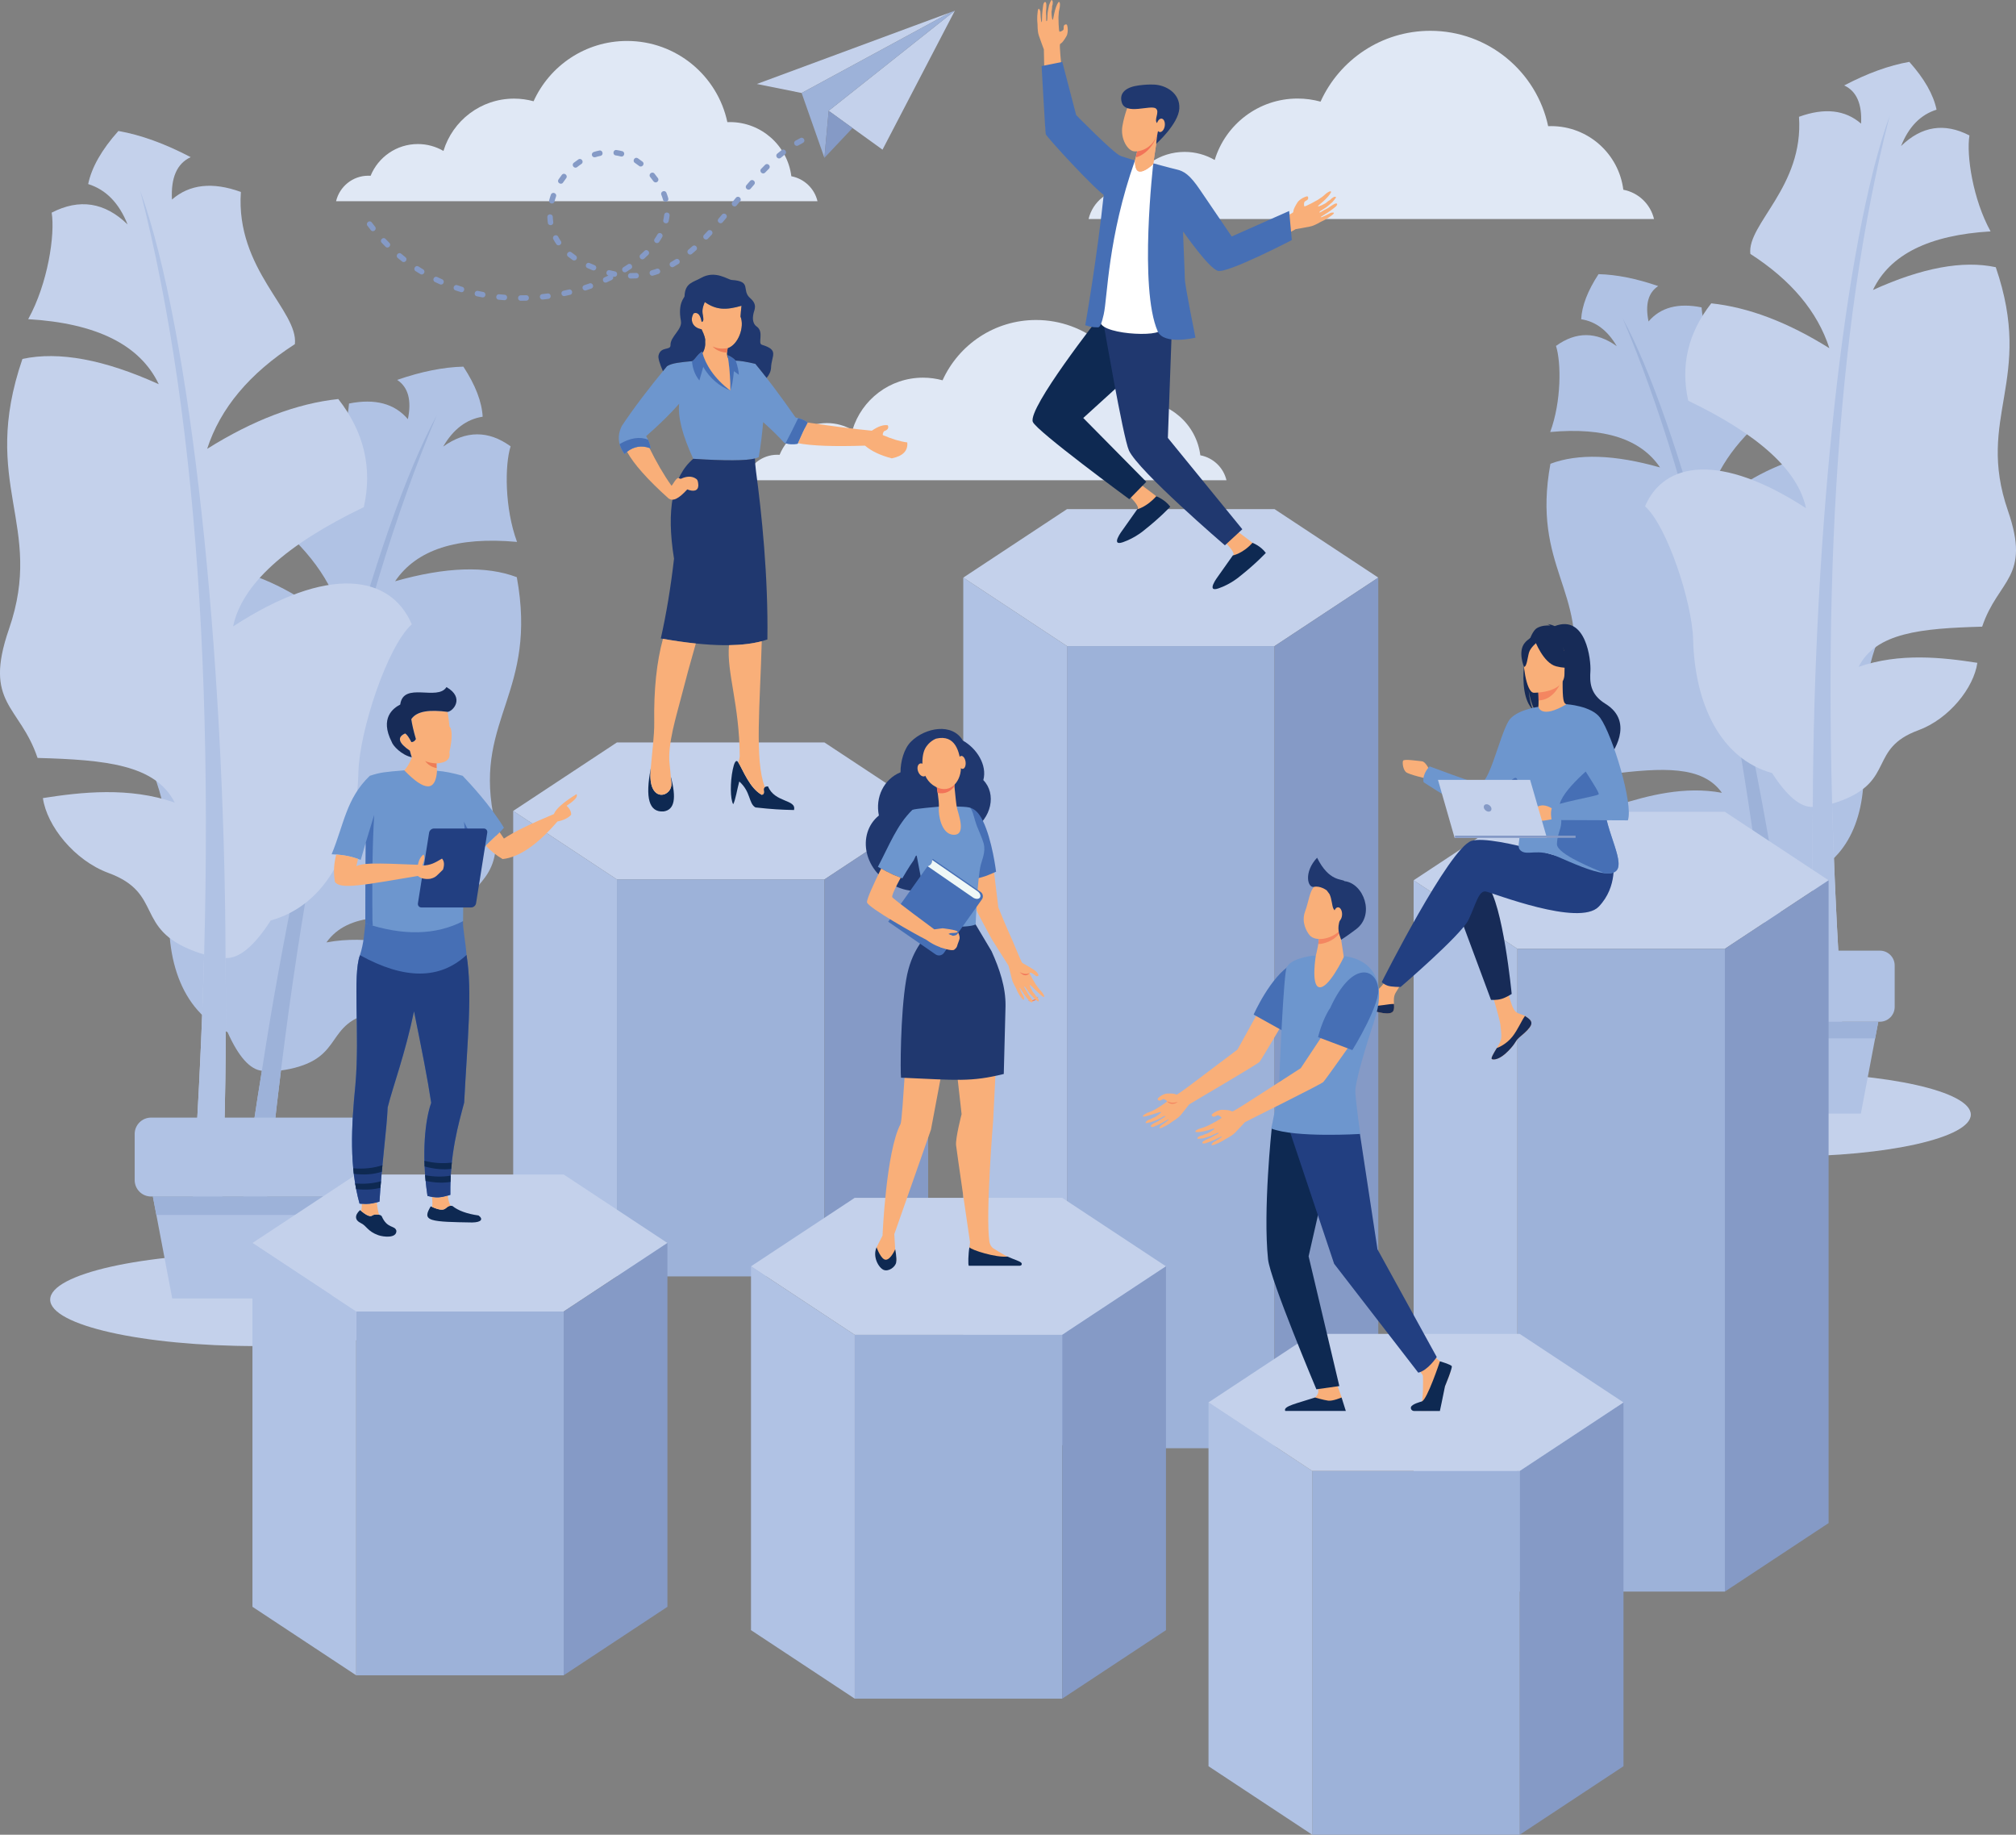 <?xml version="1.0" encoding="UTF-8"?><svg id="a" xmlns="http://www.w3.org/2000/svg" viewBox="0 0 1715.87 1561.21"><rect x="0" y="0" width="1715.87" height="1561.21" fill="#808080" stroke="none"/><path d="M695.77,171.22H286.04c2.94-12.45,14.12-21.71,27.47-21.71,.64,0,1.28,.02,1.92,.07,6.47-15.84,22.03-27.01,40.21-27.01,7.95,0,15.39,2.15,21.8,5.87,7.81-25.76,31.74-44.52,60.06-44.52,5.76,0,11.34,.79,16.64,2.24,13.7-30.26,44.17-51.31,79.55-51.31,41.96,0,77.01,29.62,85.38,69.09,.71-.02,1.41-.05,2.12-.05,26.88,0,49.07,20.1,52.34,46.09,10.97,2.06,19.7,10.44,22.25,21.22Z" style="fill:#e0e8f5; fill-rule:evenodd;"/><path d="M1407.79,186.38h-481.28c3.46-14.63,16.59-25.5,32.26-25.5,.75,0,1.51,.03,2.26,.09,7.6-18.61,25.88-31.72,47.22-31.72,9.34,0,18.08,2.52,25.61,6.89,9.18-30.26,37.28-52.29,70.54-52.29,6.77,0,13.33,.92,19.55,2.63,16.1-35.55,51.88-60.27,93.44-60.27,49.29,0,90.45,34.8,100.29,81.16,.84-.03,1.66-.06,2.49-.06,31.58,0,57.63,23.61,61.48,54.14,12.88,2.41,23.14,12.27,26.13,24.93Z" style="fill:#e0e8f5; fill-rule:evenodd;"/><path d="M1043.88,408.66h-409.73c2.94-12.45,14.12-21.71,27.47-21.71,.64,0,1.28,.02,1.92,.07,6.47-15.84,22.03-27.01,40.2-27.01,7.95,0,15.39,2.15,21.8,5.87,7.81-25.76,31.74-44.52,60.06-44.52,5.76,0,11.34,.79,16.64,2.24,13.71-30.26,44.17-51.31,79.55-51.31,41.96,0,77.01,29.62,85.38,69.09,.71-.02,1.41-.05,2.12-.05,26.88,0,49.07,20.1,52.34,46.09,10.97,2.06,19.7,10.44,22.25,21.22Z" style="fill:#e0e8f5; fill-rule:evenodd;"/><path d="M201.97,485.48c-22.71,21.43-33.02,47.1-30.94,77.02,53.7,36.58,81.47,70.83,83.3,102.76-63.09-56.16-110.5-56.01-131.84-21.52,15.75,19.06,26.77,84.83,22.96,115.1-6.72,53.47,7.84,101.44,48.24,119.48,9.27,20.75,19,31.7,29.2,32.83-9.78,59.89-18.02,120.69-24.71,182.38,6.83,3.52,16.59,3.14,21.79-.38,2.08-24.05,3.61-41.01,5.18-52.38,4.14-44.79,8.8-88.09,13.98-129.92,2.5-.29,4.97-.7,7.42-1.23,47.24-9.92,29.15-39.4,72.37-48.27,26.6-5.45,50.8-27.91,56.81-48-27.69-8.73-62.55-18.04-97.91-11.42,18.38-25.82,55.7-23.88,106.33-17.65,19.13-37.18,46.3-33.78,35.53-91.96-15.01-81.09,38.03-103.57,20.19-201.19-26.09-9.87-60.61-8.71-103.58,3.47,18.22-26.96,52.81-38.12,103.77-33.48-10.59-28.59-10.5-65.56-5.46-81.33-18.92-13.68-38.05-13.6-57.4,.22,8.65-14.83,19.85-23.3,33.61-25.42-.68-12.71-6.15-26.9-16.4-42.6-16.96,.39-35.75,4.15-56.37,11.27,9.39,6.19,12.44,17.33,9.12,33.42-11.3-13.29-28-17.73-50.09-13.31-4.66,57.96-56.02,81.47-56.89,106.44,30.25,26.64,47.96,55.69,53.14,87.15-30.81-26.43-61.27-43.58-91.36-51.44Z" style="fill:#b0c2e4; fill-rule:evenodd;"/><path d="M198.18,1093.51c6.69-61.69,14.93-122.49,24.71-182.38,34.88-226.21,95.8-459.87,148.82-557.65-70.75,166.75-119.6,395.84-146.56,687.27-1.57,11.37-3.09,28.33-5.18,52.38-5.2,3.52-14.97,3.9-21.79,.38Z" style="fill:#9db2d9; fill-rule:evenodd;"/><path d="M287.93,339.55c21.92,27.99,29.17,58.65,21.73,91.97-66.69,32.05-103.78,65.89-111.27,101.53,80.59-52.5,133.94-44.27,152.1-1.81-20.97,18.78-44.56,90.96-45.43,125.68-1.53,61.34-26.08,112.88-74.63,126.31-13.97,21.79-26.79,32.46-38.46,31.99,.82,69.11-.24,138.95-3.2,209.56-8.28,2.79-19.22,.71-24.47-4.14,1.74-27.43,2.9-46.79,3.08-59.86,2.95-51.12,5.07-100.68,6.36-148.66-2.76-.75-5.48-1.64-8.15-2.65-51.5-19.2-26.11-49.32-73.28-66.65-29.02-10.67-52.44-40.07-55.8-63.71,32.66-5.12,73.5-9.67,112.17,3.8-16.3-32.2-58.64-36.37-116.71-37.96-15.21-45.11-46.38-45.91-24.36-109.58,30.69-88.75-25.21-123.08,11.49-229.96,31.05-6.67,69.72,.5,116.04,21.53-15.93-33.46-52.98-51.91-111.14-55.35,16.79-30.39,22.97-72.03,19.98-90.64,23.63-12.18,45.16-8.85,64.59,10.01-7.22-18.17-18.39-29.62-33.52-34.34,2.93-14.2,11.5-29.25,25.72-45.17,19.02,3.33,39.54,10.75,61.54,22.27-11.63,5.37-16.95,17.4-15.95,36.08,14.98-13.04,34.54-15.2,58.66-6.47-4.61,66.05,49.22,101.26,45.95,129.52-38.58,24.84-63.47,54.54-74.65,89.08,39.19-24.52,76.39-38.64,111.62-42.38Z" style="fill:#c4d1eb; fill-rule:evenodd;"/><path d="M188.78,1024.79c2.96-70.6,4.02-140.45,3.2-209.56-.79-260.62-29.64-534.07-72.7-653.18,51.29,199.78,67.33,466.03,48.11,798.74-.17,13.07-1.34,32.43-3.08,59.86,5.25,4.85,16.19,6.93,24.47,4.14Z" style="fill:#b0c2e4; fill-rule:evenodd;"/><path d="M218.39,1066.34c-97.03,0-175.68,17.7-175.68,39.53s78.66,39.53,175.68,39.53,175.68-17.7,175.68-39.53-78.65-39.53-175.68-39.53Z" style="fill:#c4d1eb; fill-rule:evenodd;"/><path d="M128.58,950.99h170.91c7.7,0,13.95,6.25,13.95,13.95v39.25c0,7.7-6.25,13.95-13.95,13.95H128.58c-7.7,0-13.95-6.25-13.95-13.95v-39.25c0-7.7,6.25-13.95,13.95-13.95Z" style="fill:#b0c2e4;"/><polygon points="130.11 1018.13 297.97 1018.13 281.49 1104.9 146.59 1104.9 130.11 1018.13" style="fill:#b0c2e4; fill-rule:evenodd;"/><polygon points="297.97 1018.13 130.11 1018.13 133.09 1033.83 294.99 1033.83 297.97 1018.13" style="fill:#9db2d9; fill-rule:evenodd;"/><path d="M1533.93,389.58c20.46,19.3,29.75,42.43,27.87,69.38-48.38,32.95-73.39,63.8-75.04,92.57,56.84-50.59,99.54-50.46,118.76-19.39-14.19,17.17-24.11,76.42-20.68,103.68,6.05,48.17-7.06,91.38-43.46,107.63-8.35,18.7-17.12,28.55-26.3,29.57,8.81,53.96,16.23,108.72,22.26,164.3-6.15,3.16-14.95,2.83-19.63-.35-1.88-21.66-3.26-36.95-4.67-47.19-3.73-40.34-7.93-79.35-12.6-117.04-2.25-.27-4.48-.64-6.69-1.11-42.56-8.94-26.26-35.49-65.2-43.48-23.96-4.91-45.76-25.15-51.17-43.24,24.94-7.87,56.35-16.25,88.2-10.29-16.56-23.26-50.17-21.52-95.78-15.9-17.23-33.49-41.7-30.43-32-82.84,13.53-73.05-34.26-93.3-18.19-181.24,23.5-8.89,54.6-7.85,93.31,3.13-16.42-24.29-47.58-34.35-93.49-30.16,9.54-25.75,9.46-59.06,4.92-73.26,17.05-12.32,34.28-12.25,51.71,.2-7.8-13.36-17.89-21-30.28-22.9,.61-11.45,5.54-24.24,14.78-38.37,15.28,.36,32.19,3.74,50.77,10.15-8.46,5.58-11.2,15.61-8.21,30.11,10.18-11.97,25.22-15.97,45.12-11.99,4.2,52.21,50.46,73.39,51.25,95.88-27.25,24-43.2,50.16-47.87,78.51,27.76-23.81,55.2-39.25,82.31-46.34Z" style="fill:#b0c2e4; fill-rule:evenodd;"/><path d="M1537.35,937.32c-6.03-55.58-13.45-110.34-22.26-164.3-31.42-203.78-86.3-414.27-134.06-502.35,63.73,150.21,107.74,356.59,132.03,619.12,1.41,10.24,2.79,25.53,4.67,47.19,4.68,3.17,13.48,3.51,19.63,.35Z" style="fill:#9db2d9; fill-rule:evenodd;"/><path d="M1456.49,258.12c-19.75,25.21-26.27,52.83-19.58,82.86,60.08,28.87,93.49,59.35,100.23,91.46-72.59-47.29-120.66-39.88-137.01-1.63,18.89,16.92,40.14,81.94,40.92,113.22,1.38,55.26,23.49,101.69,67.24,113.79,12.58,19.63,24.13,29.24,34.64,28.82-.74,62.25,.22,125.18,2.88,188.78,7.46,2.52,17.31,.64,22.05-3.73-1.57-24.71-2.62-42.15-2.77-53.93-2.66-46.05-4.57-90.7-5.73-133.92,2.49-.68,4.94-1.48,7.34-2.39,46.39-17.3,23.52-44.43,66.01-60.04,26.15-9.61,47.24-36.1,50.26-57.4-29.42-4.61-66.21-8.71-101.05,3.42,14.69-29.01,52.83-32.76,105.14-34.19,13.71-40.64,41.78-41.36,21.94-98.72-27.65-79.95,22.71-110.88-10.35-207.16-27.97-6.01-62.81,.45-104.53,19.39,14.35-30.14,47.73-46.76,100.12-49.86-15.12-27.38-20.7-64.89-18-81.65-21.28-10.98-40.68-7.97-58.19,9.02,6.5-16.37,16.57-26.68,30.2-30.94-2.64-12.79-10.36-26.35-23.17-40.69-17.13,3-35.62,9.69-55.44,20.07,10.48,4.84,15.27,15.67,14.37,32.5-13.5-11.75-31.11-13.69-52.84-5.83,4.16,59.5-44.33,91.22-41.4,116.67,34.76,22.38,57.18,49.13,67.25,80.25-35.3-22.09-68.82-34.81-100.55-38.18Z" style="fill:#c4d1eb; fill-rule:evenodd;"/><path d="M1545.81,875.41c-2.66-63.6-3.62-126.52-2.88-188.78,.71-234.78,26.7-481.12,65.5-588.41-46.21,179.97-60.65,419.82-43.34,719.54,.16,11.77,1.2,29.22,2.77,53.93-4.73,4.37-14.58,6.25-22.05,3.73Z" style="fill:#b0c2e4; fill-rule:evenodd;"/><path d="M1519.15,912.84c87.4,0,158.26,15.95,158.26,35.61s-70.86,35.6-158.26,35.6-158.26-15.94-158.26-35.6,70.86-35.61,158.26-35.61Z" style="fill:#c4d1eb; fill-rule:evenodd;"/><path d="M1600.04,808.93h-153.97c-6.91,0-12.56,5.65-12.56,12.56v35.35c0,6.91,5.65,12.56,12.56,12.56h153.97c6.91,0,12.57-5.65,12.57-12.56v-35.35c0-6.91-5.66-12.56-12.57-12.56Z" style="fill:#b0c2e4; fill-rule:evenodd;"/><polygon points="1598.66 869.41 1447.45 869.41 1462.29 947.57 1583.82 947.57 1598.66 869.41" style="fill:#b0c2e4; fill-rule:evenodd;"/><polygon points="1447.45 869.41 1598.66 869.41 1595.98 883.55 1450.13 883.55 1447.45 869.41" style="fill:#9db2d9; fill-rule:evenodd;"/><polygon points="525.08 631.75 613.38 631.75 701.68 631.75 789.98 690.04 701.68 748.33 525.08 748.33 436.78 690.04 525.08 631.75" style="fill:#c4d1eb; fill-rule:evenodd;"/><rect x="525.08" y="748.33" width="176.61" height="337.79" style="fill:#9db2d9;"/><polygon points="701.69 748.33 789.98 690.04 789.98 1027.83 701.69 1086.13 701.69 748.33" style="fill:#859ac6; fill-rule:evenodd;"/><polygon points="525.08 748.33 436.79 690.04 436.79 1027.83 525.08 1086.13 525.08 748.33" style="fill:#b0c2e4; fill-rule:evenodd;"/><polygon points="908.17 433.21 996.47 433.21 1084.77 433.21 1173.08 491.5 1084.77 549.79 908.17 549.79 819.87 491.5 908.17 433.21" style="fill:#c4d1eb; fill-rule:evenodd;"/><rect x="908.17" y="549.79" width="176.61" height="682.55" style="fill:#9db2d9;"/><polygon points="1084.78 549.79 1173.08 491.49 1173.08 1174.04 1084.78 1232.34 1084.78 549.79" style="fill:#859ac6; fill-rule:evenodd;"/><polygon points="908.17 549.79 819.87 491.49 819.87 1174.04 908.17 1232.34 908.17 549.79" style="fill:#b0c2e4; fill-rule:evenodd;"/><polygon points="727.48 1019.26 815.79 1019.26 904.08 1019.26 992.39 1077.55 904.08 1135.84 727.48 1135.84 639.18 1077.55 727.48 1019.26" style="fill:#c4d1eb; fill-rule:evenodd;"/><rect x="727.49" y="1135.84" width="176.6" height="309.57" style="fill:#9db2d9;"/><polygon points="904.09 1135.84 992.39 1077.55 992.39 1387.12 904.09 1445.42 904.09 1135.84" style="fill:#859ac6; fill-rule:evenodd;"/><polygon points="727.49 1135.84 639.19 1077.55 639.19 1387.12 727.49 1445.42 727.49 1135.84" style="fill:#b0c2e4; fill-rule:evenodd;"/><polygon points="303.17 999.4 391.47 999.4 479.77 999.4 568.07 1057.69 479.77 1115.99 303.17 1115.99 214.86 1057.69 303.17 999.4" style="fill:#c4d1eb; fill-rule:evenodd;"/><rect x="303.17" y="1115.99" width="176.61" height="309.57" style="fill:#9db2d9;"/><polygon points="479.77 1115.99 568.07 1057.69 568.07 1367.26 479.77 1425.56 479.77 1115.99" style="fill:#859ac6; fill-rule:evenodd;"/><polygon points="303.17 1115.99 214.87 1057.69 214.87 1367.26 303.17 1425.56 303.17 1115.99" style="fill:#b0c2e4; fill-rule:evenodd;"/><polygon points="1291.47 690.77 1379.77 690.77 1468.07 690.77 1556.37 749.06 1468.07 807.35 1291.47 807.35 1203.17 749.06 1291.47 690.77" style="fill:#c4d1eb; fill-rule:evenodd;"/><rect x="1291.47" y="807.35" width="176.61" height="546.97" style="fill:#9db2d9;"/><polygon points="1468.07 807.35 1556.37 749.06 1556.37 1296.02 1468.07 1354.32 1468.07 807.35" style="fill:#859ac6; fill-rule:evenodd;"/><polygon points="1291.47 807.35 1203.17 749.06 1203.17 1296.02 1291.47 1354.32 1291.47 807.35" style="fill:#b0c2e4; fill-rule:evenodd;"/><polygon points="1293.49 1251.64 1381.79 1193.35 1381.79 1502.92 1293.49 1561.21 1293.49 1251.64" style="fill:#859ac6; fill-rule:evenodd;"/><rect x="1116.88" y="1251.64" width="176.61" height="309.58" style="fill:#9db2d9;"/><polygon points="1116.88 1251.64 1028.59 1193.35 1028.59 1502.92 1116.88 1561.21 1116.88 1251.64" style="fill:#b0c2e4; fill-rule:evenodd;"/><polygon points="1116.88 1135.06 1205.18 1135.06 1293.49 1135.06 1381.79 1193.35 1293.49 1251.64 1116.88 1251.64 1028.58 1193.35 1116.88 1135.06" style="fill:#c4d1eb; fill-rule:evenodd;"/><path d="M883.75,847.99c-2.5,2.52-5.39,3.72-8.89,3.26,3.41,2.17,7.76-.04,8.89-3.26Z" style="fill:#f48661; fill-rule:evenodd;"/><path d="M748.05,693.94c-3.23-15.54,4.2-30.97,18.43-36.79-.1-8.84,2.8-20.08,8.94-26.13,12.09-11.98,35.14-16.16,44.03-.89,11.74,6.55,20.97,20.74,17.48,33.68,11.38,11.63,7.05,32.68-9.53,42.6,.27,13.06-6.73,26.01-18.29,31.59-2.78,1.36-7.12,3.22-7.67,3.8,.73-.7-8.56,24.85-37.41,13.14-29.44-11.9-35.17-45.47-15.97-61.02Z" style="fill:#20386f; fill-rule:evenodd;"/><path d="M886.68,844.04s-1.92-2.02-2.51-2.75c-.68-.86-2.53-3.53-2.53-3.53,0,0-5.99-9.65-5.22-10,.77-.39,2.75,.74,3.33,1.2,.59,.47,1.31,.97,1.9,1.44,.58,.46,1.43,.43,2.09-.19,.64-.66-1.27-3.06-2.09-3.72-2.58-2.17-10.68-6.59-11.51-7.09-.99-.58-8.19-19.15-11.19-25.31h0c-4.59-10.23-8.78-20.97-9.26-22.06l-5.78-47.41-18.76-4.81s5.64,52.68,6.24,55.28c.29,1.24,12.81,24.19,12.82,24.19,6.91,10.93,13.02,20.54,14.14,22.4,0,0,1.79,6.51,2.69,10.7,.89,4.19,3.44,7.67,3.89,8.84,.05,.16,1.34,4.19,4.67,8.18,2.86,3.49,1.78-1.09,1.78-1.09,0,0-4.12-7.4-3.46-7.6,.5-.15,2.51,4,5.63,7.87,.81,.97,1.61,1.98,2.35,2.86,1.94,2.33,3.98,1.86,2.35-.92-.57-.97-1.58-2.6-2.44-3.65-.95-1.12-1.45-2.44-2.1-3.53-1.28-2.13-2.24-3.65-2.13-3.68,.16,0,.21-.59,1.09,.46,1.08,1.24,2.75,4.34,4.45,6.05,.98,.97,2.89,3.14,2.89,3.14,0,0,3.47,3.1,3.71,2.95,1.25-.78-.57-3.72-2.08-4.85-.56-1.2-2.64-3.41-2.64-3.41,0,0-3.16-5.39-2.38-5.81,.64-.39,10.76,11.01,11.96,10.15,.98-.74-1.9-4.3-1.9-4.3Z" style="fill:#f9af79; fill-rule:evenodd;"/><path d="M867.9,827.25s5.51,3.1,8.43,.54c0,0-1.08,2.05-3.5,2.1-2.42,0-4.93-2.64-4.93-2.64Z" style="fill:#f27458; fill-rule:evenodd;"/><path d="M807.5,850.63l10.94,97.41s-5.34,20.59-4.7,26.48c.64,5.81,11.88,82.61,11.88,82.61l-.51,4.22-.27,12.48,42.01,.31s-8.85-3.96-21.25-11.78c-.91-.55-3.02-2.41-3.53-6.09-3.32-23.64,3.23-102.57,3.23-102.57l5.15-102.76-42.96-.31Z" style="fill:#f9af79; fill-rule:evenodd;"/><path d="M774.39,868.57c-2.35,.58-5.97,84.2-7.93,87.92-12.37,23.49-15.3,94.89-15.3,94.89l-5.11,10,1.17,9.61s9.23,5.31,15.71,1.74l-1-9.65-.76-12.91,31.2-88.96,17.07-90.75-35.05-1.9Z" style="fill:#f9af79; fill-rule:evenodd;"/><path d="M854.34,913.89l1.49-57.69c.25-16.32-5.19-31.94-11.88-46.79l-14.16-23.76c-4.56,1.43-7.08-12.02-11.87-11.48-3.61,.39-6.1,1.24-9.45,1.43-6.32,.39-10.16,12.72-16.94,11.94-.04,.39-1.35,3.53-1.45,3.8-3.24,8.72-14.41,16.48-18.82,42.33-5.02,29.38-5,79.89-4.37,83.35,47.92,2.09,59.34,3.76,87.44-3.14Z" style="fill:#20386f; fill-rule:evenodd;"/><path d="M824.63,1077.04h43.38c1.6-.15,1.99-1.47,1.43-2.29-1.15-1.63-6.2-2.87-11.9-5.5-9.97,1.04-30.86-5.62-32.43-7.91-.91,4.61-1.36,15.51-.48,15.7Z" style="fill:#0e2952; fill-rule:evenodd;"/><path d="M746.08,1061.35s3.85,10.93,8.02,10.58c4.16-.3,7.81-8.88,7.81-8.88,0,0,1.56,7.21,.84,11.21-.73,3.99-6.67,8.1-10.73,6.28-4.07-1.74-9.58-11-5.94-19.18Z" style="fill:#0e2952; fill-rule:evenodd;"/><path d="M826.7,748.33s6.04-.74,11.82-2.75c3.47-1.2,9.26-3.84,9.26-3.84,0,0-3.25-27.17-11.42-43.65-3.14-6.32-6.69-9.77-10.94-10.85-.33-.08,1.28,61.09,1.28,61.09Z" style="fill:#466fb5; fill-rule:evenodd;"/><path d="M837.19,717.59c-1.23-4.42-3.96-10.2-5.52-14.23-2.65-6.78-3.44-13.1-5.78-15.81-1.26-1.48-17.43-1.24-19.43-1.44-.81-.12-4.06,.12-7.18,.31v-.04c-1.84,.23-20.06,1.63-22.72,2.75-13.13,12.72-19.48,29.77-29.36,48.45,0,0,7.4,4.19,13.29,6.82,2.57,1.12,7.48,2.99,7.48,2.99,0,0,6.21-10.7,9.74-15.39l1.64-3.53c.12-.08,.71-.7,.88-.31,.26,.66,11.34,59.39,11.34,59.39,0,0,30.92,2.87,38.83-.89,0,0,1.46-39.31,4.37-50.82,1.07-4.26,4.38-11.17,2.41-18.26Z" style="fill:#6d96ce; fill-rule:evenodd;"/><path d="M797.06,668.32s2.53,13.72,2.01,19.11c-.5,5.43,1.93,22.87,12.84,22.91,10.92,.08,3.5-18.1,2.47-23.41-1.02-5.27-2.69-25.74-2.69-25.74l-14.62,7.13Z" style="fill:#f9af79; fill-rule:evenodd;"/><path d="M812.37,668.94c-.17-4.5-.99-8.06-.99-8.06l-14.31,7.44s.51,2.83,1.03,6.4c6.41,1.36,11.49-1.63,14.27-5.78Z" style="fill:#f27458; fill-rule:evenodd;"/><path d="M796.75,628.51s-6.16,2.17-9.5,8.76c-3.34,6.59-4.45,25.08,9.04,32.18,13.48,7.09,22.38-6.01,21.53-17.71-.83-11.75-4.57-27.1-21.07-23.22Z" style="fill:#f9af79; fill-rule:evenodd;"/><path d="M821.84,648.43c.36,3.06-.72,5.66-2.43,5.81-1.69,.15-3.35-2.17-3.71-5.23-.36-3.02,.73-5.62,2.43-5.78,1.69-.16,3.36,2.17,3.71,5.19Z" style="fill:#f9af79; fill-rule:evenodd;"/><path d="M788.45,653.55c1.18,2.95,.6,6.05-1.33,6.9-1.9,.89-4.42-.81-5.6-3.76-1.19-2.91-.6-6.01,1.31-6.9,1.93-.85,4.43,.81,5.62,3.76Z" style="fill:#f9af79; fill-rule:evenodd;"/><path d="M793.93,730.85l-.62,.85c.28,2.67-1.18,4.73-3.82,5.39l-33.53,47.22,40.32,27.79c2.3,1.59,5.46,1.05,7.07-1.2l32.36-45.59c1.49-2.09,.97-5-1.16-6.43l-40.63-28.02Z" style="fill:#466fb5; fill-rule:evenodd;"/><path d="M789.5,737.09h0l38.57,26.59c2.23,1.55,4.9,1.59,5.96,.12,.53-.74,.55-1.74,.16-2.75-.39-.97-1.18-1.98-2.31-2.75l-38.57-26.59h0c.24,2.64-1.23,4.69-3.82,5.39Z" style="fill:#eff8f7; fill-rule:evenodd;"/><path d="M750,739.1c2.7,1.47,6.89,3.68,10.5,5.31,1.72,.74,4.48,1.82,6.12,2.44-3.96,7.36-7.72,14.96-7.23,16.51,.43,1.4,35.83,27.45,35.83,27.45l7.07-.93s12.46,1.4,12.75,2.87c.3,1.4-5.26,1.05-6,1.24-.4,.12-1.24,.39-1.93,.85,1.12,.5,2.6,1.2,4.02,1.74-4.17,2.37-7.06,5.94-8.56,10.08-3.47-.81-8.27-2.75-14.34-7.09-8.24-4.07-49.67-27.37-50.29-31.79-.36-2.64,5.95-16.28,12.06-28.69Z" style="fill:#f9af79; fill-rule:evenodd;"/><path d="M815.6,793.64s1.58,2.98,1.06,5.23c-.53,2.25-1.08,2.87-1.66,4.88-.57,2.05-.63,2.52-2.71,4.3-2.07,1.78-12.05-2.05-12.05-2.05l6.86-11.17,3.94,1.48s2.5-.27,3.16-.97c.68-.74,1.38-1.7,1.38-1.7Z" style="fill:#f9af79; fill-rule:evenodd;"/><path d="M1302.4,868c1.11,1.28,1.26,2.71,.7,4.24,0,0,0,.01-.01,.02-1.02,2.83-4.41,5.99-8.34,9.15-.5,.4-.95,.77-1.34,1.11-.1,.09-.21,.18-.3,.27-.08,.07-.16,.14-.24,.2-3.66,3.38-2.29,4.16-8.87,11.01-7.51,7.81-12.68,7.96-14.15,7.24-1.24-.6,1.28-4.75,4.09-9.4,.14-.23,.26-.46,.41-.68,.38-.62,.74-1.25,1.11-1.87,3.29-5.61,2.45-8.24,1.67-16.58-.63-6.79-10.55-37.88-10.55-37.88l14.4-2.48s4.33,24.76,9.1,28.58c2.56,2.04,5.42,2.06,7.87,3.57,.17,.11,.35,.21,.51,.33,1.4,.92,2.82,1.88,3.95,3.16Z" style="fill:#f9af79; fill-rule:evenodd;"/><path d="M1302.4,868c1.11,1.28,1.26,2.71,.7,4.24,0,0,0,.01-.01,.02-1.26,2.83-4.55,5.97-8.36,9.12-.49,.42-.93,.79-1.32,1.15-.1,.09-.21,.18-.3,.27-.08,.07-.16,.14-.24,.2-3.66,3.38-2.29,4.16-8.87,11.01-7.51,7.81-12.68,7.96-14.15,7.24-1.24-.6,1.28-4.75,4.09-9.4,1.46-.54,8.25-3.3,13.38-9.87,4.52-5.77,7.54-13.18,10.62-17.48,.17,.11,.35,.21,.51,.33,1.4,.92,2.82,1.88,3.95,3.16Z" style="fill:#172b57; fill-rule:evenodd;"/><path d="M1186.34,859.01c-.88,4.44-7.22,3.7-14.29,1.98-7.08-1.73-5.39,.32-15.46-.79-10.07-1.11-13.12-4.87-13.43-6.37-.27-1.33,4.71-1.79,10.04-2.41,.67-.07,1.34-.16,2.02-.24,6.02-.75,10.43-4.64,15.91-7.84,5.18-3.02,12.92-15.35,12.92-15.35l13.81,1.1s-7.25,11-10.05,15.79c-1.66,2.81-1.56,6.53-1.36,9.4,.11,1.57,.21,3.16-.11,4.73Z" style="fill:#f9af79; fill-rule:evenodd;"/><path d="M1172.04,860.99c-7.08-1.73-5.39,.32-15.46-.79-10.07-1.11-13.12-4.87-13.43-6.37-.27-1.33,4.71-1.79,10.04-2.41l.05,.11s6.04,4.28,14.42,4.49c6.83,.16,14.07-1.8,18.79-1.72,.11,1.57,.21,3.16-.11,4.73-.88,4.44-7.22,3.7-14.29,1.98Z" style="fill:#172b57; fill-rule:evenodd;"/><path d="M1217.07,656.18s-3.29-8.06-6.91-8.39c-3.62-.33-15.13-2.14-15.96-.49-.82,1.64,0,7.57,2.47,9.7,2.46,2.14,17.77,5.59,17.77,5.59l2.63-6.41Z" style="fill:#f9af79; fill-rule:evenodd;"/><path d="M1239.26,770.71l29.77,80.09s4.56,.45,8.95-.82c4.03-1.16,8.66-4.21,8.66-4.21,0,0-7.38-76.9-20.92-92.9-13.53-16-26.45,17.84-26.45,17.84Z" style="fill:#172b57; fill-rule:evenodd;"/><path d="M1356.97,738.3s-85.51-28.92-104.58-22.76c-19.07,6.15-76.33,120.08-76.33,120.08,0,0,1.29,1.72,4.82,3.05,3.28,1.23,11.22,1.16,11.22,1.16,0,0,51.68-44.31,57.83-57.22,6.16-12.92,8.61-25.22,14.77-24,6.16,1.23,79.37,30.15,95.99,12.92,16.61-17.22,12.26-39.6,12.26-39.6l-15.96,6.38Z" style="fill:#223f81; fill-rule:evenodd;"/><path d="M1304.71,603.78c-1.36-2.82-2.89-7.83-3.64-16.75,.12,.88,1.66,12.14,5.99,18.52,17.79,11.67,51.87,50.67,51.19,58.06,0,0,12.01-20.37,12.22-20.49,0,0,22.15-28.16-4.11-44.29-13.34-8.21-13.27-18.73-12.71-27.87,.56-9.15-3.64-48.5-30.36-38.2,0,0-4.29-1.91-6.22-1.62,0,0,1.57,.3,2.37,1.12-3.1-.18-7.53,.04-11.22,2.15-9.8,5.57-18.57,55.51-3.51,69.38Z" style="fill:#172b57; fill-rule:evenodd;"/><path d="M1308.11,606.13c-.09,.04,8.58,4.54,15.11,2.75,6.14-1.67,10.15-9.63,10.06-9.65-2.6-.52-3.35-4.09-3.29-19.44l-1.17,.22-19.76,3.92s.44,6.21,.46,12.07c.02,4.92-.28,9.58-1.41,10.11Z" style="fill:#f9af79; fill-rule:evenodd;"/><path d="M1309.06,583.94s.44,6.21,.46,12.07c11.06-.31,16.91-10.4,19.3-15.99l-19.76,3.92Z" style="fill:#f48661; fill-rule:evenodd;"/><path d="M1330.86,577.88s5.79-9.16,7.19-16.99c.99-5.59-1.86-26.31-22.68-23.33,0,0-6.05,.6-11.73,4.43-4.52,3.05-11.04,9.65-3.75,27.72l1.9,6.11,29.07,2.04Z" style="fill:#172b57; fill-rule:evenodd;"/><path d="M1305.37,589.49s26.16,.43,26.18-15.87c.02-16.29,3.41-27.22-13.29-28.18-16.71-.96-19.96,5.25-21.29,10.69-1.33,5.44,1.6,32.83,8.4,33.36Z" style="fill:#f9af79; fill-rule:evenodd;"/><path d="M1306.34,545.05s7.17,19.12,18.15,21.94c11,2.83,15.76-.12,15.76-.12,0,0-8.43-6.7-10.17-18.39,0,0-18.34-12.54-23.74-3.44Z" style="fill:#172b57; fill-rule:evenodd;"/><path d="M1308.11,546.6s-5.35,4.27-6.66,8.42c-1.31,4.15-1.89,12.69-4.38,12.4,0,0-5.4-13,.67-20.35,6.43-7.79,10.37-.47,10.37-.47Z" style="fill:#172b57; fill-rule:evenodd;"/><path d="M1377.04,738.76c-1.41,3.92-5.74,4.92-11.54,4.25-11.06-1.29-27.48-8.72-39.32-13.85-18.05-7.83-26.25-.48-32-5.46-5.75-4.98,6.56-16.05-4.11-67.46-3.61-17.43,19.3-54.81,19.3-54.81,0,0,1.98,10.82,23.91-2.19,.78-.46,9.41,12.32,17.72,28.08,9.17,17.38,17.94,38.38,15.36,49.2-4.92,20.63,14.78,50.86,10.67,62.24Z" style="fill:#6d96ce; fill-rule:evenodd;"/><path d="M1309.38,601.43l-13.51,55.46s-1.68,2.99-4.32,7.26c-6.19,10.01-17.64,27.01-24.98,28.74-3.61,.85-11.31-2.16-19.82-6.46-16.1-8.14-35.14-20.89-35.14-20.89-1.23-7.38,5.19-13.4,5.19-13.4,0,0,38.56,14.49,42.39,14.77,8.35,.6,16.85-39.69,24.65-53.12,5.64-9.71,25.55-12.35,25.55-12.35Z" style="fill:#6d96ce; fill-rule:evenodd;"/><path d="M1377.04,738.76c-1.41,3.92-5.74,4.92-11.54,4.25-7.65-3.34-40.72-16.15-40.35-24.83,.55-12.85,6.36-13.26,2.25-29.12-3.29-12.74,27.26-36.42,32.13-41.57,9.17,17.38,9.41,18.2,6.83,29.03-4.92,20.63,14.78,50.86,10.67,62.24Z" style="fill:#466fb5; fill-rule:evenodd;"/><path d="M1291.54,664.15c-6.19,10.01-17.64,27.01-24.98,28.74-3.61,.85-11.31-2.16-19.82-6.46,6.21,1.6,12.25,1.56,18.12,.98,6.36-.61,8.2-8.4,18.25-20.09,6.52-7.58,8.12-5.67,8.44-3.17Z" style="fill:#466fb5; fill-rule:evenodd;"/><path d="M1322.17,688.75s-5.54-4.31-10.77-3.29c-5.23,1.03-7.8,4.62-7.58,6.26,.2,1.64,2.97,6.25,6.97,6.67,4,.41,15.39-2.46,15.39-2.46l-4-7.18Z" style="fill:#f9af79; fill-rule:evenodd;"/><path d="M1333.28,599.24s21.33,1.32,28.71,11.61c10.4,14.5,28.44,73.66,23.52,87.2l-64.87-.28s-1.58-7.35,.61-10.9c2.19-3.56,37.74-9.3,39.38-10.94,1.64-1.64-20.51-32-20.51-36.92s-6.84-39.77-6.84-39.77Z" style="fill:#6d96ce; fill-rule:evenodd;"/><polygon points="1316.61 712.98 1238.07 712.98 1223.9 663.61 1302.33 663.61 1316.61 712.98" style="fill:#c4d1eb; fill-rule:evenodd;"/><rect x="1238.33" y="711.06" width="102.68" height="1.92" style="fill:#859ac6;"/><path d="M1263,687.49c-.49-1.73,.51-3.14,2.25-3.14s3.54,1.41,4.04,3.14c.5,1.74-.5,3.14-2.24,3.14s-3.55-1.41-4.05-3.14Z" style="fill:#859ac6; fill-rule:evenodd;"/><path d="M339.72,657.77c2.52,.18,4.96-2.81,5.66-3.71,2.68-3.41,4.4-7.41,5.09-9.65-.52-1.49-1.07-3.38-1.64-5.65-9.73-6.61-11.05-11.49-3.99-14.66,1.43,.8,3.19,3.25,5.31,7.38,1.69-.07,2.97-.93,3.83-2.58-2.01-6.96-3.31-12.6-3.92-16.95,4.79-7.12,16-8.14,30.84-6.22,.69,3.95,1.25,8.13,1.69,12.55,2.62,2.42,2.29,11.38-.13,21.71,1.21,5.87-2.42,9.08-10.88,9.62-.08,1.42,.05,3.05,.07,4.04,.02,.9,.05,2.66,1,2.94l1.57,.39c-.16,21-10.91,25.04-34.49,.81Z" style="fill:#f9af79; fill-rule:evenodd;"/><path d="M380.9,605.73c-14.84-1.93-26.05-.91-30.84,6.22,.61,4.34,1.91,9.99,3.92,16.94-.87,1.66-2.15,2.52-3.83,2.59-2.11-4.12-3.88-6.58-5.31-7.38-7.07,3.17-5.74,8.06,3.99,14.66,.57,2.27,1.12,4.16,1.64,5.65-8.75-1.96-16.07-9.79-17.1-13.17-10.21-20.12,1.18-28.61,7.27-31.71,2.69-19.92,31.73-2.69,39.37-14.86,15.99,9.12,5.38,20.88,.89,21.06Z" style="fill:#172b57; fill-rule:evenodd;"/><path d="M361.83,647.55c2.37,1.17,5.62,1.85,9.75,2.05-.08,1.4-.02,3.01,.07,4-4.15-.8-7.42-2.82-9.82-6.05Z" style="fill:#ed7d57; fill-rule:evenodd;"/><path d="M322.03,1051.06c-9.22-3.25-9.96-8-14.93-10.32-5-2.34-5.58-6.5-.69-11.02,3.61,2.89,8.09,6.44,10.47,4.56,1.59-1.26,6.96-1.18,8.03,.66,4.68,10.88,11.2,7.43,12.48,12.39,.15,6.6-11.13,5.22-15.36,3.73Z" style="fill:#0e2952; fill-rule:evenodd;"/><path d="M401.9,1040.23c-16.23-.26-28.37-.45-33.98-2.23-6.05-1.91-4.8-5.59-1.32-11.49,15.3,7.04,11.22-1.45,18.38-.37,5.03,4.05,12.48,6.76,22.34,8.14,4.17,3.07,2.48,5.82-5.42,5.95Z" style="fill:#0e2952; fill-rule:evenodd;"/><path d="M393.79,660.15c-8.1-2.35-15.38-3.78-21.83-4.28-1.17,17.8-10.45,17.68-27.86-.37-16.76,1.41-20.04,1.62-29.35,4.64-20.13,19.23-21.98,41.42-32.5,66.77,11.65,.52,16.87,1.92,24.79,4.75,1.7-6.08,3.13-10.97,4.27-14.67-.32,33.43-.45,56.34-.37,68.72,38.52,15.26,70.25,10.04,83.21-1.85,.18-29.72,.43-53.25,.74-70.58,4.61,5.43,8.88,9.64,12.82,12.63,9.44-10.83,15.84-15.19,21.2-21.57-11.86-19.47-28.85-37.58-35.13-44.18Z" style="fill:#6d96ce; fill-rule:evenodd;"/><path d="M471.42,692.72c-20.24,8.41-34.41,15.36-42.51,20.84l-3.6-5.33c-3.35,3.35-7.17,6.64-11.83,11.41,4.31,4.51,8.94,8.22,14.32,11.35,14.06-1.5,29.6-12.15,46.63-31.95,5.29-1.06,9.19-2.97,11.69-5.75,.13-2.55-1.15-5.11-3.86-7.67,7.06-4.6,9.87-7.89,8.43-9.88-11.06,6.84-17.48,12.49-19.28,16.96Z" style="fill:#f9af79; fill-rule:evenodd;"/><path d="M394.16,783.85c-.76,2.89,2.39,19.87,2.91,28.72,5.12,31.62,.73,72.76-2.02,125.68-4.94,18.65-12.22,43.49-11.75,78.47-8.59,2.63-11.71,2.9-19.46,.92-5.42-36.5-1.72-65.72,3.18-79.22-3.14-20.86-7.82-44.22-14.64-77.91-7.69,36.71-17.96,63.96-22.41,81.73-.88,19.81-4.89,46.56-6.99,80.24-6.38,1.92-10.35,2.48-16.97,1.67-8.59-30.96-7.15-64.64-3.51-101.05,3.87-43.77-2.51-93.2,3.88-110.33,3.27-10.15,3.69-19.16,4.57-27.06,32.14,10.69,59.88,10.08,83.21-1.86Z" style="fill:#466fb5; fill-rule:evenodd;"/><path d="M316.88,751.74c-2.06,.31-4.01,.58-5.85,.82-.1,14.75-.12,25.79-.08,33.14,1.82,.81,4.38,1.75,6.38,1.99-.01-.95-.31-3.13-.32-4.07-.13-11.28-.17-21.9-.13-31.89h0Zm94.18-29.55c-5.67-4.73-11.07-12.4-16.2-23.01,.58,3.7,.81,8.65,.69,14.85,4.36,5.06,8.42,9.02,12.17,11.87,1.16-1.32,2.26-2.55,3.34-3.7h0Zm-92.58-28.76c-2.5,8.04-4.89,15.89-7.16,23.54-.06,6.46-.12,12.53-.17,18.21,1.65-.15,3.59-.26,5.88-.31,.24-15.7,.72-29.51,1.45-41.43Z" style="fill:#466fb5; fill-rule:evenodd;"/><path d="M369.33,705.01h42.41c1.94,0,3.28,1.59,2.97,3.54l-9.52,60.08c-.31,1.94-2.15,3.54-4.09,3.54h-42.41c-1.94,0-3.28-1.59-2.98-3.54l9.52-60.08c.31-1.95,2.15-3.54,4.09-3.54Z" style="fill:#223f81; fill-rule:evenodd;"/><path d="M286.16,727.13c-1.83,7.44-2.6,14.24-1.1,23.26,4.58,6.65,23.05,2.93,70.6-5.02,1.7,1.56,5.23,3.1,10.59,2.41,4.97-1.24,5.21-2.54,10.79-7.8,1.35-4.09,1.08-7.22-.84-9.38-6.28,3.7-9.59,5.67-16.66,5.9,1.88-4.85,2.17-7.97,.85-9.38-2.41,1.93-3.99,4.84-4.71,8.73-37.49-1.63-47.38-1.41-52.37,1.21,.54-2.35,1.02-4.42,1.44-6.21-5.84-1.99-10.59-3.14-18.59-3.72Z" style="fill:#f9af79; fill-rule:evenodd;"/><path d="M367.68,1018.5c.38,3.18,.44,6.04,.16,8.57,12.8,5.56,10.63-.86,15.74-1.02-1.29-2.26-2.12-5.16-2.5-8.67-5.58,1.6-8.76,1.95-13.4,1.12h0Zm-59.65,5.86c0,2.32-.22,4.35-.68,6.11,3.42,2.71,7.36,5.53,9.53,3.81,1.04-.83,3.72-1.07,5.74-.62-.83-2.8-1.48-6.3-1.96-10.51-4.49,1.21-7.93,1.61-12.62,1.21Z" style="fill:#f9af79; fill-rule:evenodd;"/><path d="M397.08,812.57c-22.61,21.07-52.83,21.14-90.7,.2-6.39,17.13,0,66.56-3.88,110.33-3.64,36.41-5.08,70.09,3.51,101.05,.7,.09,1.37,.16,2.02,.21,4.69,.4,8.14,0,12.62-1.21,.74-.2,1.52-.42,2.33-.67,2.09-33.68,6.11-60.42,6.99-80.24,4.45-17.78,14.73-45.02,22.41-81.73,6.82,33.69,11.5,57.05,14.64,77.91-4.9,13.5-8.6,42.73-3.18,79.22,1.41,.36,2.67,.64,3.84,.86,4.65,.83,7.83,.48,13.41-1.12,.7-.2,1.44-.42,2.22-.66-.47-34.97,6.81-59.82,11.75-78.47,2.76-52.92,7.15-94.06,2.02-125.68Z" style="fill:#223f81; fill-rule:evenodd;"/><path d="M361.4,992.57c8.25,2.24,15.8,2.92,22.65,2.03,.15-1.81,.32-3.59,.5-5.34-7.52,.98-15.29,.48-23.32-1.51,.04,1.58,.1,3.19,.17,4.82h0Zm-60.27,6.28c8.97,1.08,16.91,.48,23.83-1.78,.17-1.88,.35-3.74,.53-5.57-7.76,2.53-16.05,3.4-24.86,2.6,.15,1.59,.32,3.17,.5,4.75h0Zm22.67,11.85c.14-1.86,.29-3.71,.45-5.53-6.93,1.9-14.25,2.51-21.98,1.83,.26,1.6,.55,3.2,.85,4.8,7.65,.86,14.54,.5,20.69-1.09h0Zm59.85-10.31c-6.99,1.16-14.26,1.03-21.8-.38,.12,1.6,.26,3.21,.42,4.84,7.71,1.63,14.76,1.92,21.14,.87,.06-1.81,.14-3.59,.24-5.34Z" style="fill:#0e2952; fill-rule:evenodd;"/><path d="M597.71,299.04c-4.41,2.54-5.76,6.72-8.75,8.27-8.66,.82-17.21,1.49-21.27,4.31-15.9,19.22-28.75,36.22-38.54,50.98-3.96,8.18-3.17,16.08,2.39,23.7,6.81-6.3,14.2-7.89,22.17-4.77-.26-3.33-1.52-6.79-3.75-10.4,11.44-10.04,20.82-19.25,28.14-27.62-1.35,10.99,2.62,26.62,11.94,46.89,32.4,2.11,50.99,1.6,55.76-1.53,1.58-9.07,2.83-18.96,3.75-29.67,7.44,6.66,13.46,12.57,18.08,17.73,3.49,1.15,7.24,1.38,11.25,.68,2.83-6.65,5.67-12.68,8.53-18.08-1.97-1.77-5.38-3.19-10.23-4.26-13.23-18.87-24.65-34.1-34.27-45.7-7.46-1.74-13.03-2.65-16.71-2.73-1.57-1.86-3.9-3.45-6.99-4.77,1.8,9.91,2.48,21.79,2.39,30.18-14.15-10.37-22.11-23.92-23.87-33.21Z" style="fill:#6d96ce; fill-rule:evenodd;"/><path d="M573.68,475.41c-6.72-41.62-1.27-69.96,16.35-85.01,27.36,1.78,44.88,1.69,52.54-.26,.08,2.93,.28,6.38,.89,10.92,4.77,35.09,10.46,89.56,9.69,143.07-19.31,6.78-49.55,6.5-90.72-.85,4.7-20.82,8.45-43.44,11.25-67.87Z" style="fill:#20386f; fill-rule:evenodd;"/><path d="M626.19,306.85c1.67,4.89,2.55,8.92,2.66,12.11-1.9-1.52-3.31-2.55-4.22-3.11-.7,7.84-1.71,13.31-3.05,16.41,.1-8.39-.59-20.27-2.39-30.18,3.09,1.33,5.42,2.92,6.99,4.77Z" style="fill:#466fb5; fill-rule:evenodd;"/><path d="M597.71,299.04c1.77,9.29,9.72,22.84,23.87,33.21-8.46-3-17.7-10.35-23-20.12-.88,3.31-1.99,7.17-3.32,11.6-3.68-4.56-5.78-10.03-6.3-16.42,2.99-1.55,4.34-5.73,8.75-8.27Z" style="fill:#466fb5; fill-rule:evenodd;"/><path d="M552.74,381.18c5.65,11.54,12.25,23.04,18.83,32.19,1.51-1.62,2.97-5.12,5.1-6.47,.85-.54,2.2,.85,3.11,.42,4.31-2.03,9.1-2.62,12.96,.28,.97,.73,1.49,2.15,1.63,5.51-.16,4.63-4.03,5.5-9.42,3.33-7.21,7.87-12.01,10.42-15.94,7.67-17.79-15.97-29.57-29.21-35.34-39.72,5.93-4.51,12.29-5.58,19.06-3.21Z" style="fill:#f9af79; fill-rule:evenodd;"/><path d="M736.22,379.2c-26.66,.89-45.7,.18-57.12-2.11,2.75-6.44,5.53-12.3,8.3-17.55,21.26,3.16,39.46,5.48,54.61,6.96,5.44-3.73,9.99-5.27,13.64-4.61,1.01,2.3-.07,3.97-3.24,5.03-.85,1.19-1.19,2.3-1.02,3.33,7.88,3.37,14.82,5.44,20.8,6.22,.7,7.1-3.68,11.61-13.16,13.55-9.66-2.5-17.27-6.1-22.82-10.82Z" style="fill:#f9af79; fill-rule:evenodd;"/><path d="M570.89,660.7c4.97,18.54,3.29,28.41-6.07,29.77-12.43,.9-15.81-11.39-10.93-36.7-.11,1.38-.19,2.65-.24,3.8-1.38,26.52,19.19,20.58,17.76,8.37-.2-1.7-.36-3.44-.52-5.23Z" style="fill:#0e2952; fill-rule:evenodd;"/><path d="M571.41,665.92c1.43,12.21-19.14,18.15-17.76-8.37,.05-1.14,.13-2.42,.24-3.8,.84-10.8,3.12-28.1,2.95-39.01-.44-27.86,2.04-51.58,7.43-71.15,9.98,1.74,19.3,3.07,27.97,3.97-4.69,16.28-8.75,31.18-12.19,44.69-4.23,16.59-12.11,41.14-10.13,57.99,.42,3.61,.69,7.1,.98,10.46,.15,1.78,.32,3.52,.52,5.23Z" style="fill:#f9af79; fill-rule:evenodd;"/><path d="M653.67,669.12c-7.18,.39-.62,5.97-5.3,7.23-10.21-5.58-15.87-20.81-19.94-27.53-2.15-3.54-3.7,.96-4.76,6-2.27,10.82-2.2,25.1,.37,29.54,1.87-3.25,3.47-13.27,5.17-19.39,10.02,8.91,7.83,18.74,13.78,22.09,14.26,1.58,21.96,1.97,32.79,2.21,2.38-9.2-16.45-6.09-22.11-20.14Z" style="fill:#0e2952; fill-rule:evenodd;"/><path d="M648.35,545.6c-1.36,53.48-6.29,101.13,2.63,124.18-2.48,1.6,1.22,5.53-2.6,6.56-10.22-5.59-15.87-20.81-19.94-27.53-.02-.04-.05-.08-.07-.11,.57-1.42,.98-3.06,1.22-4.9-.18-44.36-11.27-71.71-9.12-94.81,10.8-.16,20.09-1.29,27.89-3.39Z" style="fill:#f9af79; fill-rule:evenodd;"/><path d="M668.58,377.22c3.59-6.82,7.18-13.96,10.77-21.42,3.71,1,6.39,2.24,8.05,3.73-2.78,5.26-5.55,11.11-8.3,17.55-.08,.17-.15,.35-.22,.52-3.64,.63-7.08,.5-10.29-.39Z" style="fill:#466fb5; fill-rule:evenodd;"/><path d="M551.58,374.1c1.22,2.55,1.93,5.03,2.12,7.44-.32-.13-.64-.24-.96-.35-6.78-2.37-13.13-1.3-19.06,3.21,.02,.02,.03,.05,.04,.08-.73,.56-1.46,1.17-2.18,1.84-2.03-2.79-3.43-5.62-4.19-8.48,9.05-5.26,17.12-6.51,24.23-3.73Z" style="fill:#466fb5; fill-rule:evenodd;"/><path d="M619.41,296.28c-.91,3.41-.81,6.32,.28,8.72,1.43,9.25,1.98,19.67,1.9,27.26-13.51-9.9-21.37-22.69-23.59-31.92,1.79-2.88,2.52-6.25,2.2-10.11,.33-1.8-.69-5.16-3.07-10.06-8.08-1.4-10.09-8.19-6.73-13.58,3.78-1.34,5.82,1.75,6.81,7.35,2.16-.32,1.33-3.76,1.11-5.37-1.01-4.66-.17-7.18,1.53-11.6,9.71,6.83,18.03,7.04,31.29,3.19-.39,3.18-.67,6.25-.85,9.21,3.64,8.85-1.92,23.9-10.87,26.9Z" style="fill:#f9af79; fill-rule:evenodd;"/><path d="M631.13,260.17c-13.26,3.85-21.58,3.63-31.29-3.19-1.7,4.42-2.55,6.93-1.53,11.6,.22,1.61,1.05,5.05-1.11,5.37-1-5.6-3.03-8.69-6.81-7.35-3.36,5.39-1.36,12.18,6.73,13.58,2.38,4.9,3.4,8.26,3.07,10.06,.32,3.85-.41,7.22-2.2,10.11-.1-.44-.2-.87-.28-1.29-4.41,2.54-5.76,6.72-8.75,8.27-8.66,.82-17.21,1.49-21.27,4.31-1.17,1.42-2.33,2.83-3.47,4.22-2.77-6.49-4.23-11.26-3.74-13.37,1.87-8.05,10.35-4.01,10.2-8.78-.23-7.43,10.26-13.25,8.86-20.66-2.85-15.16,3.07-19.76,3.1-20.92,.35-11.49,7.23-11.78,14.07-15.66,12.14-6.88,22.7,1.53,26.14,1.76,17.55,1.15,7.83,8.69,15.69,15.49,6.47,5.6,3.41,9.84,2.74,13.21-.3,1.52-1.71,7.76,2.77,10.92,6.57,4.63,.56,14.35,4.43,15.52,14.91,4.52,8.19,9.02,7.79,19.44-.13,3.34-1.7,6.32-3.8,8.77-3.37-4.35-6.57-8.35-9.58-11.99-7.46-1.74-13.03-2.65-16.71-2.73-1.57-1.86-3.9-3.45-6.99-4.77,.18,.96,.34,1.94,.49,2.93-1.09-2.4-1.18-5.31-.28-8.72,8.95-3,14.5-18.05,10.87-26.9,.18-2.96,.46-6.03,.85-9.21Z" style="fill:#20386f; fill-rule:evenodd;"/><path d="M619.41,296.28c-5.42,.61-7.88,.57-12.89-1.43,2.94,3.17,7.03,4.91,12.28,5.22,.05-1.19,.25-2.45,.61-3.79Z" style="fill:#ed7d57; fill-rule:evenodd;"/><path d="M971.1,412.43s18.85,13.6,21.82,17.65c4.27,5.85-31.93,16.76-27.99,9.92,.91-1.56,3.51-6.87,3.63-7.37,.6-2.8-7.08-10.28-7.08-10.28l9.61-9.92Z" style="fill:#f9af79; fill-rule:evenodd;"/><path d="M955.15,451.45l12.8-18.11s7.98-1.84,16.19-11.09c0,0,7.37,2.8,11.9,8.93,0,0-8.57,9.21-21.78,19.63,0,0-7.83,6.91-18.63,10.6-10.83,3.65-.49-9.96-.49-9.96Z" style="fill:#0e2952; fill-rule:evenodd;"/><path d="M1128.64,164.74s-2.32,2.05-3.14,2.69c-.96,.71-4,2.69-4,2.69,0,0-11,6.23-11.37,5.42-.37-.81-.36-3.19,.18-3.83,.55-.6,2.13-1.28,2.67-1.88,.54-.64,.73-1.88,.03-2.59-.7-.71-4.46,1.35-4.46,1.35,0,0-3.05,1.7-4.32,3.76-4.41,7.05-3.07,7.48-3.66,8.36-.7,1.06-16.13,8.08-16.13,8.08,0,0-46.14,19.17-48.62,20.23h-.04c-.34,2.13,.81,4.08,1.4,5.99,1.1,6.59,3.07,7.02,4.56,13.36,7.08-3.58,56.06-30.55,61.05-33.38,0,0,7.46-1.28,12.11-2.2,4.67-.96,8.73-3.93,10-4.39,.19-.07,4.36-1.84,8.95-5.42,3.95-3.05-1.16-1.91-1.16-1.91,0,0-8.3,4.43-8.52,3.72-.16-.53,4.51-2.69,8.91-6.02,1.13-.85,2.24-1.7,3.27-2.52,2.67-2.05,2.21-4.25-.92-2.52-1.11,.64-2.92,1.7-4.11,2.62-1.29,1.03-2.78,1.56-3.99,2.23-2.4,1.38-4.13,2.41-4.13,2.3,0-.18-.66-.25,.53-1.21,1.4-1.13,4.93-2.91,6.88-4.75,1.11-1.03,3.56-3.08,3.56-3.08,0,0,3.13-3.72,2.98-3.97-.83-1.35-3.67,.64-5,2.23-1.36,.6-3.87,2.83-3.87,2.83,0,0-6.05,3.37-6.52,2.52-.2-.35,3.28-2.83,6.31-5.81,2.83-2.76,5.24-5.99,4.79-6.63-.76-1.03-4.21,1.7-4.21,1.7Z" style="fill:#f9af79; fill-rule:evenodd;"/><path d="M902,6.06s-.62,2.9-.77,3.9c-.15,1.17-.35,4.71-.35,4.71,0,0,.08,12.36,1.01,12.33,.91-.03,3-1.1,3.28-1.84,.27-.74,.03-2.44,.3-3.19,.27-.75,1.3-1.45,2.27-1.17,.97,.32,1.07,4.5,1.07,4.5,0,0,.06,3.4-1.09,5.42-4,6.98-5.05,6.02-5.53,6.91-.58,1.1,1.1,17.68,1.1,17.68,0,0,6.59,48.79,6.92,51.42l.03,.03c-1.71,1.24-4.03,1.1-6,1.42-6.37,1.95-7.76,.42-14.12,1.95-.45-7.8-1.6-62.51-1.66-68.11,0,0-2.67-7.09-4.21-11.59-1.53-4.5-1-9.36-1.24-10.67-.04-.21-.58-4.64,.23-10.2,.69-4.82,2.26,.14,2.26,.14,0,0,.36,9.21,1.07,9.11,.57-.1,.08-5.14,.79-10.45,.17-1.38,.36-2.73,.54-3.97,.48-3.26,2.64-3.83,2.69-.32,.03,1.24,.01,3.29-.21,4.75-.23,1.6,.07,3.12,.07,4.5,0,2.69-.03,4.64,.09,4.61,.14-.07,.52,.46,.76-.96,.29-1.77,.07-5.63,.69-8.15,.35-1.42,.9-4.46,.9-4.46,0,0,1.71-4.39,2.01-4.36,1.6,.14,1.31,3.51,.58,5.35,.16,1.45-.52,4.64-.52,4.64,0,0,.1,6.77,1.07,6.84,.42,0,.85-4.14,1.93-8.11,1-3.69,2.63-7.23,3.4-7.09,1.3,.18,.64,4.43,.64,4.43Z" style="fill:#f9af79; fill-rule:evenodd;"/><path d="M999.93,272.75l-2.98,14.74-74.96,68.18,53.65,54.32-14.48,14.78s-79.25-58.18-82.11-65.8c-4.41-11.73,56.8-89.51,56.8-89.51l64.07,3.3Z" style="fill:#0e2952; fill-rule:evenodd;"/><path d="M1052.46,451.66s18.85,13.61,21.82,17.65c4.28,5.85-31.93,16.76-27.98,9.92,.9-1.56,3.51-6.84,3.63-7.37,.6-2.8-7.08-10.27-7.08-10.27l9.61-9.93Z" style="fill:#f9af79; fill-rule:evenodd;"/><path d="M1036.48,490.75l12.81-18.11s8.5-1.53,16.7-10.74c0,0,6.86,2.48,11.39,8.58,0,0-8.57,9.25-21.76,19.63,0,0-7.83,6.95-18.65,10.6-10.82,3.65-.49-9.96-.49-9.96Z" style="fill:#0e2952; fill-rule:evenodd;"/><path d="M997.37,279.59l-3.37,93.05,63.38,77.71-14.85,13.68s-73.59-63.14-81.66-80.72c-5.01-10.95-21.87-109.53-21.87-109.53l58.37,5.81Z" style="fill:#20386f; fill-rule:evenodd;"/><path d="M936.9,271.97c6.1-13.78,5.4-112.4,29.13-135.5,8.34,1.38,14.3,2.2,15.69,2.55,1.23,10.17,2.6,47.45,3.44,81.61,.56,22.79-.02,46.67,2.78,59.25,1.74,7.8-56.6,4.64-51.04-7.9Z" style="fill:#fff; fill-rule:evenodd;"/><path d="M1001.13,144.11c6.67,1.49,11.56,4.61,20.28,17.51,8.36,12.37,26.93,39.62,26.93,39.62l48.89-21.72,2.27,24.77s-55.3,28.74-63.09,26.15c-7.81-2.59-27.74-31.18-29.37-33.34-.37-.5,1.4,34.55,1.4,40.11s9.05,50.1,9.05,50.1c0,0-26.89,6.63-32.15-5.42-16.09-36.85-3.74-142.91-3.74-142.91,0,0,14.73,4.04,19.53,5.13Z" style="fill:#466fb5; fill-rule:evenodd;"/><path d="M960.52,142.2s-10.9,29.16-18.84,25.23c-7.93-3.97-51.17-51.1-51.62-53.3-.44-2.2-3.52-57.9-3.52-57.9l17.61-3.55,11.81,45.22s30.9,31.57,37.51,34.66c6.61,3.08,7.04,9.64,7.04,9.64Z" style="fill:#466fb5; fill-rule:evenodd;"/><path d="M934.53,278.56c-5.34,0-7.31-.74-10.85-1.81,0,0,10.15-57.23,16.05-114,2.33-22.43,4.5-31.61,13.75-29.98,2.67,.46,9.91,3.23,12.54,3.69-23.24,65.73-23.32,116.37-26.61,131.04-1.65,7.37-3.09,11.09-4.88,11.05Z" style="fill:#466fb5; fill-rule:evenodd;"/><path d="M968.47,126.5l-2.43,9.96s-.56,8.65,3.46,9.43c4.84,.92,12.03-6.31,12.03-6.31l4.16-28.03-17.23,14.95Z" style="fill:#f7a390; fill-rule:evenodd;"/><path d="M968.47,126.5l-2.43,9.96s-.56,8.65,3.46,9.43c4.84,.92,12.03-6.31,12.03-6.31l4.16-28.03-17.23,14.95Z" style="fill:#f9af79; fill-rule:evenodd;"/><path d="M985.67,111.66l-17.2,14.85-1.81,7.44c6.57-1.59,15.93-8.82,19.01-22.29Z" style="fill:#f27458; fill-rule:evenodd;"/><path d="M968.42,85.89c-4.16,0-7.9,2.87-9.36,7.02-1.21,3.44-2.76,8.54-3.75,14.39-1.82,10.77,4.32,20.62,9.64,21.44,5.35,.78,18.06-2.76,20.88-18.04,1.21-6.52,2.79-15.13-2.58-19.63-4.19-3.51-10.05-5.17-14.83-5.17Z" style="fill:#f9af79; fill-rule:evenodd;"/><path d="M984.1,122.36s18.83-16.8,19.64-29.91c.83-13.07-11.27-20.09-21.63-20.48-4.67-.14-7.84,.07-12.66,.67-10.37,1.31-17.09,5.88-14.72,14.39,3.17,11.41,24.69,1.77,29.08,5.32,3.64,2.94-2.25,9.96,1.28,12.61,3.31,2.55,1.63,1.7,.54,6.48-1.1,4.78-1.53,10.92-1.53,10.92Z" style="fill:#20386f; fill-rule:evenodd;"/><path d="M991.36,107.16c-.47,3.12-2.39,5.46-4.3,5.18-1.9-.29-3.06-3.05-2.59-6.2,.47-3.16,2.39-5.46,4.28-5.18,1.91,.28,3.07,3.05,2.61,6.2Z" style="fill:#f9af79; fill-rule:evenodd;"/><path d="M1205.88,1164.12s5.11,4.99,5.24,6.81c.12,1.83,.45,21.43-1.63,23.26-2.1,1.83-8.23,3.15-6.26,5.2,1.49,1.53,12.97,1.21,20.58,.81,2.21-.15,5-17.81,5.88-20.4,1.27-3.78,5.87-12.02,4.72-14.62-.57-1.28-4.77-4.21-8.59-6.67-4.01-2.6-7.85-8.35-7.85-8.35l-12.08,13.96Z" style="fill:#f9af79; fill-rule:evenodd;"/><path d="M1137.39,1176.36l4.59,12.96c.34,2.05,1.68,7.11,1.68,8.98,0,6.99-31.58-5.94-24.5-9.05,.65-.29,2.66-2.53,2.86-4.91,.33-3.66-2.65-8.24-2.65-8.24l18.02,.26Z" style="fill:#f9af79; fill-rule:evenodd;"/><path d="M1093.82,931.09l-11.44,29.16s-7.46,69.59-3.12,111.24c1.82,17.44,41.15,110.69,41.15,110.69l19.54-2.74-26.16-110.44,9.63-42.23,13.63-83.51-43.22-12.17Z" style="fill:#0e2952; fill-rule:evenodd;"/><path d="M1147.68,932.59l9.81,32.45,14.91,98.02,50.45,91.68s-7.58,11.5-15.73,13.3l-71.61-92.67-38.81-116,1.36-25.79,49.62-.99Z" style="fill:#223f81; fill-rule:evenodd;"/><path d="M993.16,930.54c7.62-.36,7.38,.94,8.36,.84,1.14-.07,13.46-9.44,13.46-9.44,0,0,36.41-27.35,38.33-28.88l22.72-41.22,23.69,5.47s-25.92,44.17-27.68,46.25c-1.74,2.05-55.3,33.29-59.93,36.21,0,0-4.23,5.49-7,8.86-2.78,3.36-6.9,5.31-7.84,6.15-.13,.1-3.38,2.7-8.23,4.77-4.18,1.84-1.06-1.77-1.06-1.77,0,0,7.13-4.77,6.66-5.25-.36-.39-4.1,2.43-8.7,4.5-1.19,.53-2.34,1.02-3.42,1.48-2.83,1.22-4.4-.13-1.64-1.9,.98-.62,2.62-1.6,3.88-2.13,1.38-.6,2.45-1.58,3.52-2.24,2.14-1.32,3.72-2.28,3.62-2.32-.14-.06,.11-.63-1.17-.11-1.53,.62-4.48,2.67-6.81,3.42-1.32,.44-4,1.48-4,1.48,0,0-4.57,1.23-4.69,.98-.74-1.27,2.28-3.09,4.13-3.41,1.08-.86,3.94-1.86,3.94-1.86,0,0,5.33-3.38,4.87-4.14-.38-.64-14.71,4.99-15.36,3.67-.52-1.1,3.72-3,3.72-3,0,0,2.65-.93,3.51-1.33,1-.45,3.91-2.03,3.91-2.03,0,0,9.84-5.93,9.34-6.62-.49-.69-2.5-1.91-3.23-1.75-.75,.16-1.95,1.16-2.67,1.29-.75,.16-1.84-.27-2.11-1.15-.25-.91,3.02-3.01,3.02-3.01,0,0,2.66-1.7,4.86-1.79Z" style="fill:#f9af79; fill-rule:evenodd;"/><path d="M1066.99,863.34l24.37,13.56s10.43-20.38,14.86-30.34c5.36-12.09,10.8-28.05,9.2-28.34-4.52-.83-10.63-.98-15.92,2.1-18.3,10.72-32.5,43.02-32.5,43.02Z" style="fill:#466fb5; fill-rule:evenodd;"/><path d="M1225.56,1158.37s-10.78,32.53-15.39,34.14c-1.24,.4-8.13,2.13-9.24,4.72l-.08,.26c-.36,1.65,1.05,3.15,2.76,3.15h21.91s3.11-14.62,4.34-21.03c0,0,6.5-15.71,5.78-17.1-.72-1.43-10.08-4.14-10.08-4.14Z" style="fill:#0e2952; fill-rule:evenodd;"/><path d="M1145.46,1200.6l-3.62-11.43s-7.58,3.23-11.38,2.68c-3.8-.51-11.21-2.68-11.21-2.68-15.15,4.99-27.58,7.4-25.32,11.43h51.54Z" style="fill:#0e2952; fill-rule:evenodd;"/><path d="M1002.36,937.5c-3.17,1.23-6.17,1.18-9.07-.55,2.17,3.17,6.83,2.9,9.07,.55Z" style="fill:#f48661; fill-rule:evenodd;"/><path d="M1144.13,813.52c29.34,4.01,34.37,28.18,25.96,53.77-7.87,23.93-17.15,54.29-16.51,62.52,1.1,14.14,4.19,35.09,4.19,35.09,0,0-55.07,3.45-75.78-4.61,0,0,6.93-32.09,6.93-40.48s3.67-92.48,6.28-96.88c2.63-4.4,7.89-6.89,17.88-9.05,9.99-2.16,31.06-.36,31.06-.36Z" style="fill:#6d96ce; fill-rule:evenodd;"/><path d="M1140.12,790.84l3.64,23.52s-13.32,28.02-21.28,25.6c-6.67-2.05-2.56-26.82-2.56-26.82,0,0,3.64-13.33,2.55-20-1.1-6.63,17.65-2.31,17.65-2.31Z" style="fill:#f9af79; fill-rule:evenodd;"/><path d="M1122.47,793.15c-1.1-6.63,17.65-2.31,17.65-2.31l.29,1.94c-.55,1.32-1.21,2.46-2.04,3.3-4.18,4.39-10.72,7.07-16.37,7.25,.56-3.59,.91-7.43,.47-10.18Z" style="fill:#f48661; fill-rule:evenodd;"/><path d="M1143.18,757.58c.53-.18,4.25,26.77-2.8,34.21-7.05,7.4-20.79,9.85-25.72,3.99-2.43-2.88-7.3-11-3.88-20.14,3.47-9.27,3.61-18.74,9.68-22.98,10.95-7.62,22.73,4.91,22.73,4.91Z" style="fill:#f9af79; fill-rule:evenodd;"/><path d="M1121.01,729.84c10.26,20.74,21.36,17.8,23.38,19.96,16.19,1.84,26.2,28.55,9.82,40.9-7.74,5.86-12.73,8.94-12.73,8.94l-1.23-3.55c-.9-2.64-1.27-5.46-.98-8.24,.18-1.65,.55-3.45,1.27-4.94,1.85-3.88-4-6.49-5.65-9.75-1.26-2.49-1.32-8.24-3.31-12.34l-2.38-3.19s-5.48-4.18-10.85-2.97c-5.37,1.17-8.97-12.41,2.66-24.81Z" style="fill:#20386f; fill-rule:evenodd;"/><path d="M1135.25,777.95c-.06,3.3,1.48,6.01,3.41,6.01,1.94,.03,3.57-2.6,3.62-5.9,.05-3.3-1.47-5.97-3.41-6.01-1.95-.04-3.56,2.6-3.61,5.9Z" style="fill:#f9af79; fill-rule:evenodd;"/><path d="M1040.06,944.38c8.15,.05,7.78,1.37,8.85,1.33,1.25-.03,15.06-9.02,15.06-9.02,0,0,40.98-26.28,43.15-27.77l27.41-41.29,24.87,6.86s-31.03,44.16-33.08,46.2c-2.04,2.06-61.57,31.44-66.75,34.2,0,0-4.96,5.45-8.18,8.77-3.19,3.3-7.76,5.12-8.8,5.91-.18,.14-3.83,2.62-9.17,4.54-4.6,1.64-.97-1.94-.97-1.94,0,0,7.96-4.52,7.51-5.04-.35-.43-4.59,2.3-9.64,4.18-1.28,.47-2.59,.95-3.77,1.37-3.12,1.13-4.66-.39-1.6-2.05,1.07-.59,2.93-1.53,4.32-2.02,1.5-.53,2.7-1.47,3.92-2.1,2.36-1.25,4.12-2.13,4.03-2.22-.13-.07,.17-.65-1.23-.17-1.69,.57-5.01,2.53-7.52,3.17-1.43,.36-4.4,1.32-4.4,1.32,0,0-4.74,.63-4.85,.37-.7-1.36,2.44-2.67,4.45-2.94,1.21-.79,4.35-1.7,4.35-1.7,0,0,5.94-3.19,5.52-4.03-.2-.33-4.08,1.21-8.14,2.17-3.76,.88-7.7,1.19-7.95,.48-.49-1.15,3.6-2.56,3.6-2.56,0,0,2.88-.83,3.83-1.19,1.1-.4,4.33-1.87,4.33-1.87,0,0,10.98-5.61,10.49-6.35-.49-.72-2.54-2.09-3.33-1.96-.8,.12-2.16,1.08-2.96,1.2-.8,.12-1.93-.39-2.15-1.31-.22-.93,3.45-2.95,3.45-2.95,0,0,2.97-1.6,5.35-1.61Z" style="fill:#f9af79; fill-rule:evenodd;"/><path d="M1151.04,893.55l-29.19-11.01s3.3-14.48,10.38-24.97c17.9-39.24,37.91-34.2,40.56-18.09,3.74,12.93-21.76,54.07-21.76,54.07Z" style="fill:#466fb5; fill-rule:evenodd;"/><polygon points="812.71 9.09 705.31 94.29 751.13 127.35 812.71 9.09" style="fill:#c4d1eb; fill-rule:evenodd;"/><polygon points="682.29 79.13 809.07 10.44 644.17 71.47 682.29 79.13" style="fill:#c4d1eb; fill-rule:evenodd;"/><polygon points="682.29 79.13 701.68 134.31 705.31 94.29 812.71 9.09 809.07 10.44 682.29 79.13" style="fill:#9db2d9; fill-rule:evenodd;"/><polygon points="701.68 134.31 725.61 108.94 705.31 94.29 701.68 134.31" style="fill:#859ac6; fill-rule:evenodd;"/><path d="M683.36,121.6c2.9-1.65,.31-5.53-2.11-4.14-1.42,.73-2.8,1.48-4.18,2.28-2.65,1.52-.35,5.56,2.31,4.04,1.32-.76,2.63-1.47,3.98-2.17h0Zm-366.9,67.7c-2.14-2.56-5.49,.66-3.71,2.8l2.86,3.73c2.05,2.46,5.51-.64,3.65-2.89l-2.8-3.65h0Zm11.76,14.06c-2.28-2.28-5.43,1.14-3.38,3.19,1.08,1.15,2.17,2.29,3.29,3.4,2.14,2.15,5.45-1.12,3.27-3.3-1.07-1.08-2.13-2.17-3.18-3.29h0Zm13.29,12.58c-2.34-1.95-5.32,1.61-2.97,3.58,1.21,1.01,2.43,2.01,3.67,2.98,2.19,1.83,5.36-1.58,2.84-3.67-1.2-.94-2.38-1.9-3.55-2.88h0Zm14.73,10.86c-2.92-1.67-4.91,2.54-2.51,3.91,1.32,.86,2.66,1.69,4.01,2.5,2.75,1.57,4.95-2.53,2.39-3.99-1.3-.79-2.6-1.59-3.88-2.42h0Zm15.95,8.95c-3.03-1.3-4.61,3.08-2,4.2,1.42,.68,2.84,1.34,4.28,1.99,2.87,1.23,4.63-3.07,1.87-4.26-1.39-.62-2.78-1.26-4.15-1.93h0Zm16.94,6.93c-2.67-1-4.54,3.26-1.47,4.41,1.49,.5,2.98,.99,4.48,1.45,3.25,.81,4.05-3.78,1.34-4.45-1.46-.44-2.91-.92-4.36-1.41h0Zm17.66,4.88c-2.77-.69-4.14,3.76-.96,4.55,1.54,.33,3.08,.63,4.62,.92,3.37,.42,3.56-4.23,.84-4.58-1.5-.28-3-.58-4.5-.9h0Zm18.11,2.85c-2.9-.37-3.64,4.23-.46,4.62,1.56,.16,3.14,.3,4.71,.41,2.71,.34,3.68-4.22,.31-4.64l-4.55-.4h0Zm18.31,.87c-3.01,0-3.07,4.65,.04,4.65,1.57,0,3.13-.04,4.7-.08,2.87,0,3.1-4.65-.15-4.65-1.53,.04-3.06,.08-4.59,.08h0Zm18.32-1.03c-3.11,.39-2.45,4.99,.52,4.62,1.56-.17,3.12-.35,4.67-.56,2.97-.37,2.48-4.99-.63-4.6-1.52,.2-3.04,.38-4.56,.55h0Zm18.12-2.88c-3.15,.79-1.81,5.24,.98,4.54,1.53-.32,3.06-.67,4.59-1.03,3.02-.75,1.84-5.25-1.08-4.52-1.49,.35-2.98,.69-4.49,1.01h0Zm17.72-4.72c-3.07,1.16-1.2,5.41,1.47,4.41,1.49-.49,2.97-.99,4.45-1.51,2.95-1.11,1.22-5.42-1.57-4.38-1.45,.51-2.89,1-4.35,1.48h0Zm17.09-6.6c-2.66,1.14-1.02,5.49,1.95,4.22,1.43-.66,2.84-1.32,4.25-2.01,1.33-.76,1.53-1.95,1.13-2.9l.75,.16c3.38,.42,3.55-4.23,.85-4.57-1.48-.3-2.94-.63-4.4-1-2.95-.74-4.1,3.76-1.12,4.51l-3.41,1.6h0Zm16.12-8.6c-2.43,1.39-.4,5.58,2.49,3.92,1.33-.84,2.68-1.69,3.97-2.59,2.56-1.83-.22-5.55-2.64-3.82-1.26,.86-2.53,1.68-3.82,2.48h0Zm14.6-10.84c-2.19,1.83,.59,5.56,3.11,3.46,1.19-1.05,2.34-2.15,3.47-3.25,2.19-2.19-1.12-5.45-3.26-3.31-1.09,1.06-2.18,2.1-3.31,3.1h0Zm12.03-13.39c-1.72,2.4,1.99,5.21,3.83,2.63,.92-1.32,1.78-2.7,2.58-4.09,1.52-2.66-2.52-4.96-4.03-2.31-.74,1.28-1.53,2.56-2.38,3.77h0Zm7.34-15.99c-.7,2.81,3.76,4.13,4.54,.99,.37-1.61,.64-3.19,.83-4.83,.37-2.93-4.23-3.64-4.62-.49-.18,1.48-.42,2.88-.75,4.33h0Zm-.24-17.24c.68,2.73,5.26,1.9,4.46-1.32-.45-1.58-.95-3.13-1.58-4.65-1.21-2.83-5.48-.98-4.28,1.82,.56,1.33,1.01,2.77,1.4,4.15h0Zm-8.12-15.72c2.07,2.48,5.46-.36,3.75-2.76-.94-1.29-1.89-2.55-2.9-3.78-2-2.4-5.53,.63-3.6,2.94,.95,1.18,1.86,2.37,2.75,3.6h0Zm-12.21-13.08c2.19,1.83,5.36-1.58,2.84-3.67-1.28-1.01-2.56-1.93-3.91-2.83-2.96-1.69-4.9,2.54-2.55,3.89,1.25,.84,2.43,1.69,3.61,2.62h0Zm-15.58-8.05c3.04,.76,4.08-3.77,1.18-4.5-1.58-.43-3.21-.75-4.83-.99-3.11-.39-3.6,4.24-.63,4.61,1.42,.2,2.9,.51,4.28,.88h0Zm-17.35-.49c3.17-.79,1.81-5.24-.97-4.55-1.58,.31-3.2,.73-4.74,1.23-2.78,1.05-1.67,5.19,1.44,4.42,1.37-.45,2.84-.82,4.26-1.1h0Zm-16.19,6.87c2.6-1.86-.23-5.54-2.61-3.84-1.35,.91-2.64,1.85-3.91,2.85-2.41,2.01,.63,5.53,2.93,3.61,1.13-.92,2.38-1.8,3.59-2.62h0Zm-13,12.13c1.82-2.19-1.58-5.36-3.68-2.84-.99,1.28-1.92,2.58-2.82,3.93-1.69,2.95,2.54,4.91,3.9,2.54,.81-1.24,1.69-2.45,2.6-3.62h0Zm-8.6,15.56c1.03-2.76-3.27-4.52-4.39-1.54-.55,1.52-1.01,3.08-1.42,4.64-.75,3,3.77,4.09,4.5,1.15,.38-1.43,.81-2.86,1.31-4.24h0Zm-2.77,17.36c0-2.77-4.64-3.12-4.64,.23,.07,1.63,.22,3.27,.47,4.88,.35,2.83,5,2.51,4.59-.74-.23-1.44-.36-2.92-.42-4.37h0Zm4.56,16.8c-1.58-2.78-5.54-.33-4.09,2.21,.76,1.43,1.65,2.88,2.57,4.2,1.79,2.51,5.56-.21,3.79-2.69-.82-1.18-1.61-2.46-2.28-3.73h0Zm11.33,13.37c-2.22-1.85-5.35,1.58-2.86,3.66,1.27,1.01,2.53,1.95,3.88,2.86,2.79,1.6,5-2.14,2.58-3.87-1.24-.84-2.42-1.73-3.6-2.66h0Zm15.49,9.12c-2.9-1.24-4.61,3.08-1.89,4.25,1.44,.64,2.89,1.26,4.35,1.86,2.87,1.08,4.56-3.1,1.73-4.32-1.41-.57-2.81-1.18-4.19-1.8h0Zm34.93,8.51c1.49,0,3-.01,4.49-.11,2.72-.34,3.68,4.22,.31,4.64-1.59,.1-3.2,.13-4.8,.12-3.07,0-3.06-4.65-.01-4.65h0Zm17.76-2.32c-2.81,.7-1.88,5.26,1.25,4.48,1.5-.38,3.13-.93,4.59-1.45,2.95-1.11,1.22-5.42-1.57-4.38-1.37,.48-2.87,1-4.28,1.35h0Zm16.53-7.03c-2.62,1.5-.36,5.57,2.33,4.02,1.36-.78,2.77-1.62,4.08-2.49,2.35-1.34,.42-5.59-2.56-3.88-1.25,.82-2.56,1.61-3.86,2.35h0Zm14.81-10.51c-2.32,1.93,.61,5.54,3,3.55,1.21-1.01,2.38-2.05,3.56-3.1,2.19-1.83-.59-5.56-3.1-3.46-1.14,1.02-2.29,2.02-3.45,3.01h0Zm13.31-12.62c-2.07,2.07,1.1,5.47,3.36,3.21l3.21-3.42c2.15-2.58-1.64-5.29-3.42-3.15-1.04,1.13-2.09,2.25-3.15,3.36h0Zm12.31-13.75c-1.99,2.39,1.62,5.32,3.54,3l3-3.55c1.98-2.37-1.6-5.34-3.56-2.99l-2.99,3.54h0Zm11.87-14.27c-1.94,2.33,1.61,5.34,3.59,2.96l2.95-3.58c1.95-2.34-1.61-5.34-3.58-2.96l-2.96,3.59h0Zm11.94-14.32c-2.01,2.41,1.62,5.32,3.54,3.02l3.02-3.5c2.05-2.46-1.63-5.31-3.5-3.06l-3.05,3.54h0Zm12.54-13.91c-2.09,2.09,1.1,5.47,3.35,3.22l3.22-3.27c2.2-2.19-1.13-5.45-3.26-3.31l-3.3,3.36h0Zm13.71-12.92c-2.35,1.96,.62,5.53,2.98,3.57,1.14-.96,2.35-1.97,3.54-2.86,2.53-2.11-.65-5.5-2.83-3.69-1.24,.96-2.48,1.96-3.69,2.98Z" style="fill:#859ac6; fill-rule:evenodd;"/></svg>